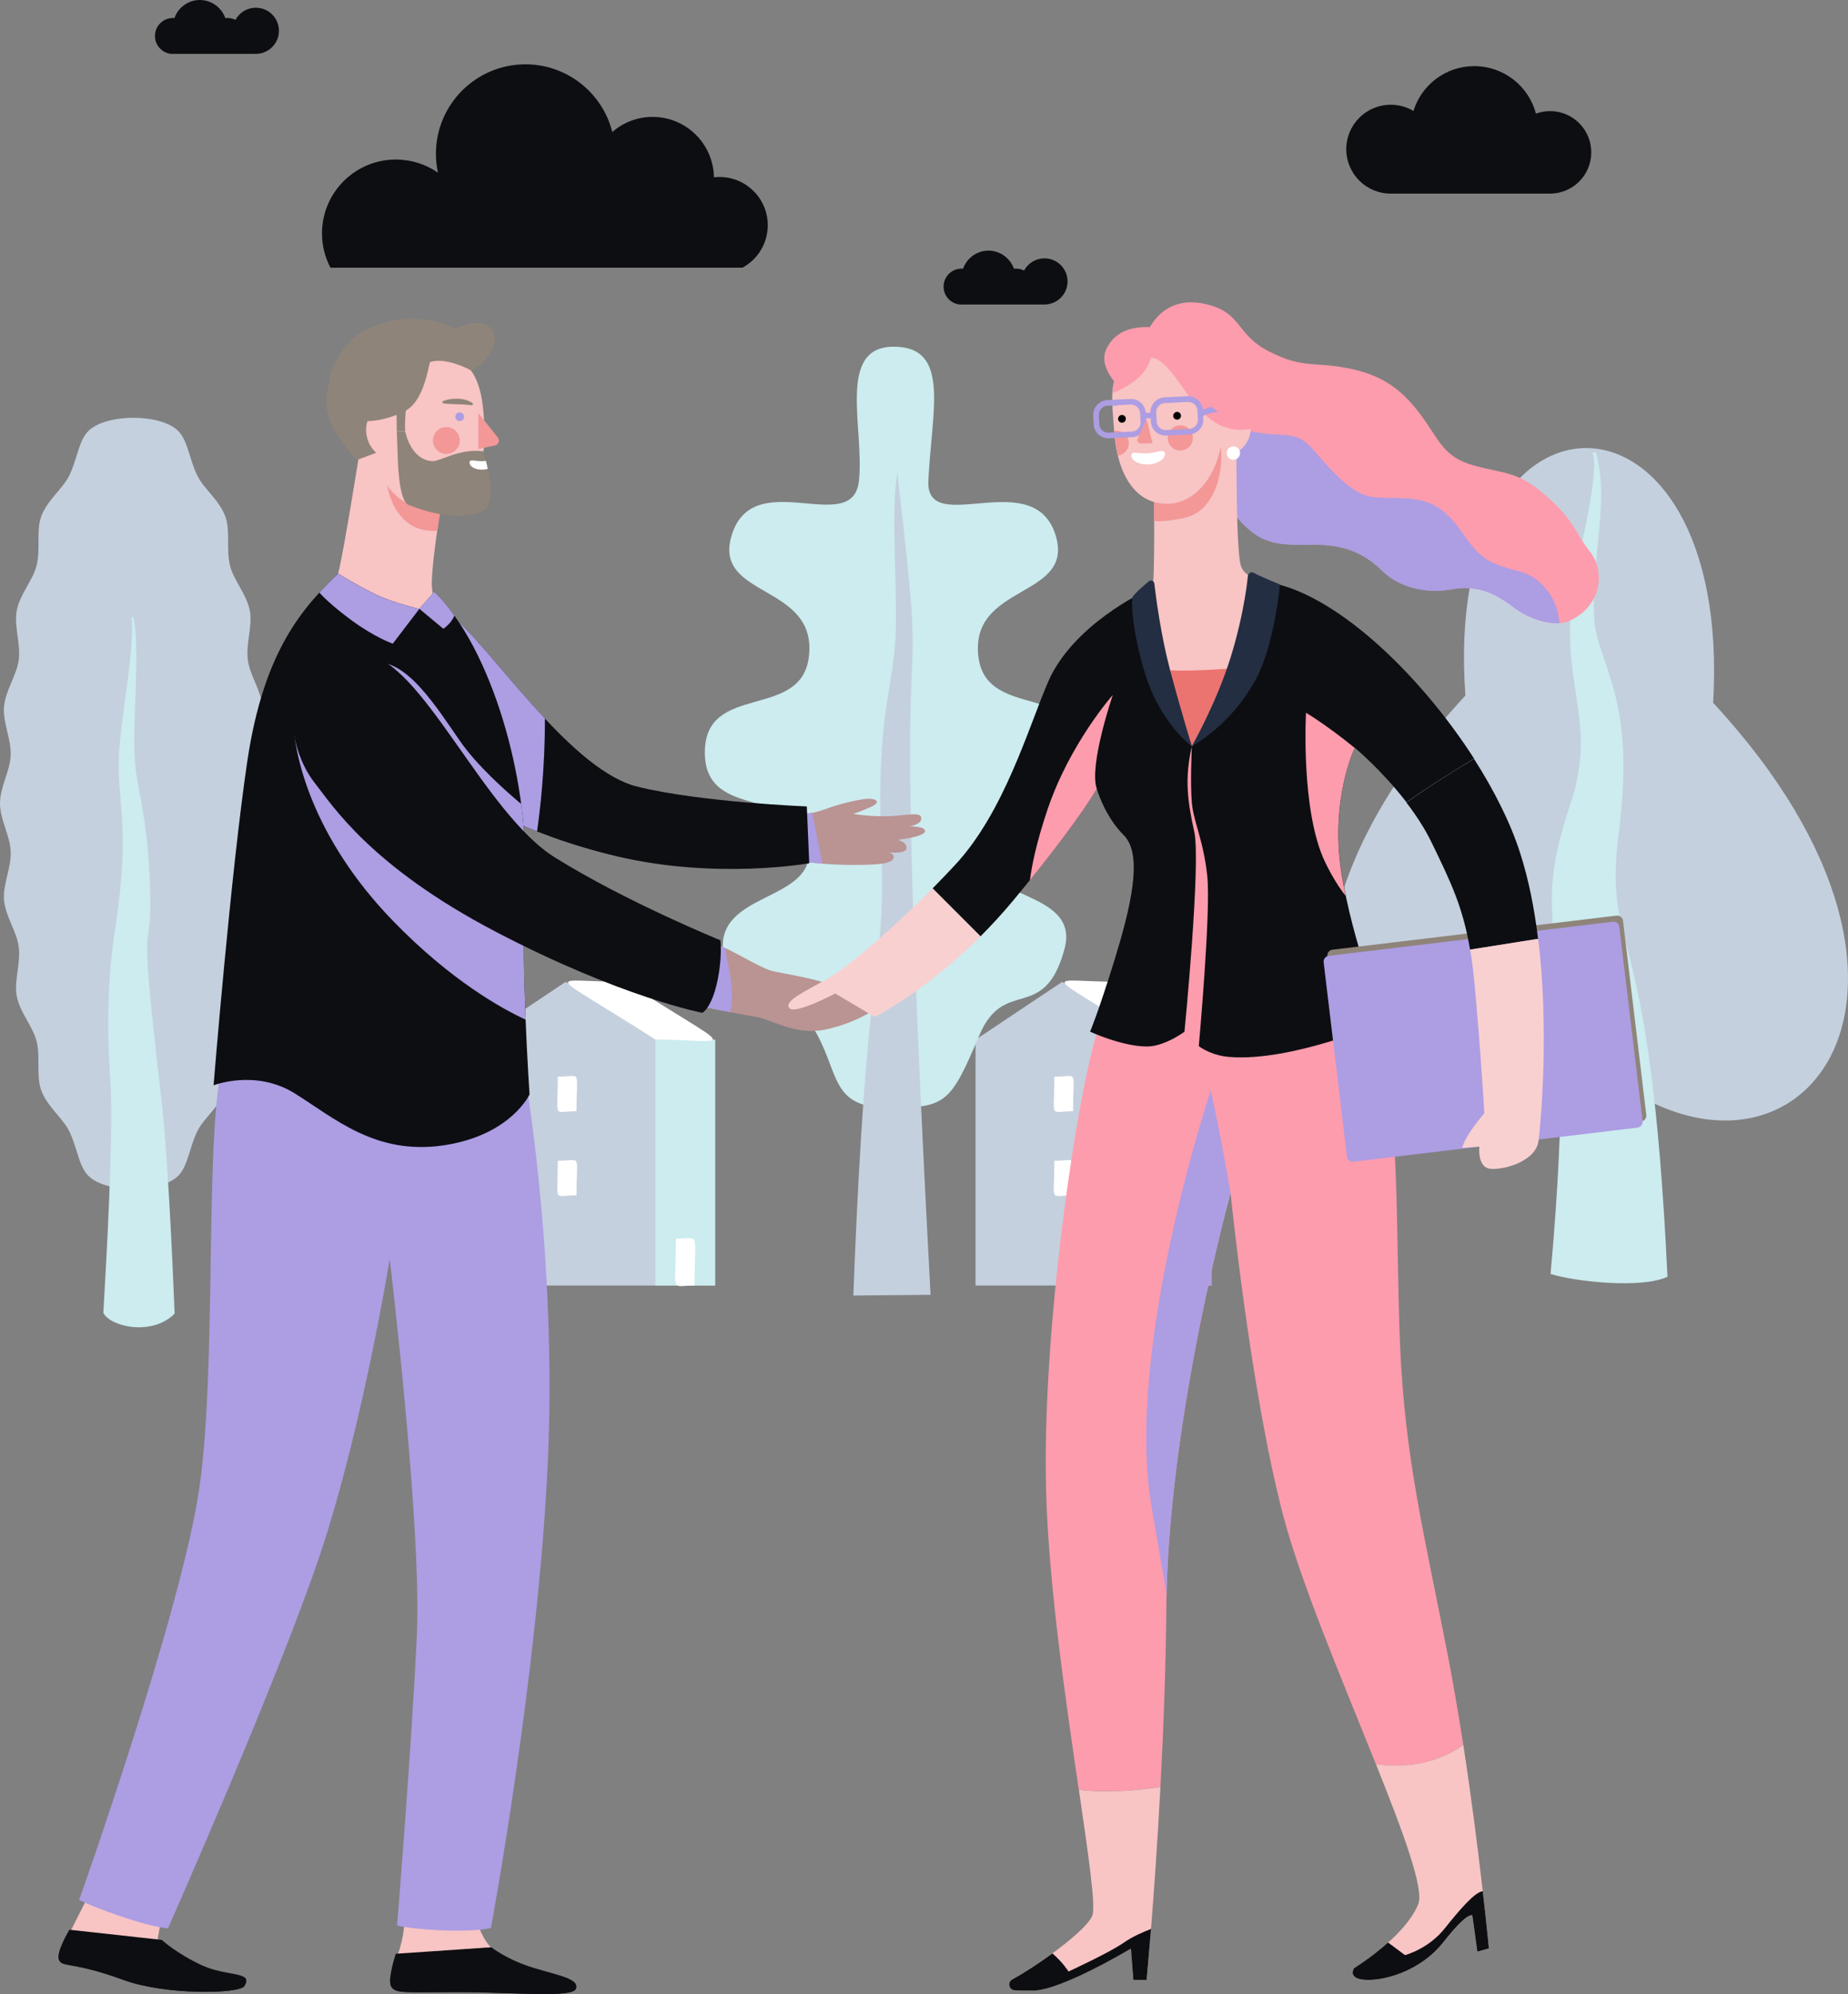 <?xml version="1.0" encoding="utf-8"?>
<!-- Generator: Adobe Illustrator 16.0.0, SVG Export Plug-In . SVG Version: 6.00 Build 0)  -->
<!DOCTYPE svg PUBLIC "-//W3C//DTD SVG 1.1//EN" "http://www.w3.org/Graphics/SVG/1.1/DTD/svg11.dtd">
<svg version="1.1" id="Layer_1" xmlns="http://www.w3.org/2000/svg" xmlns:xlink="http://www.w3.org/1999/xlink" x="0px" y="0px"
	 width="773.757px" height="834.774px" viewBox="53.459 15.636 773.757 834.774"
	 enable-background="new 53.459 15.636 773.757 834.774" xml:space="preserve">
<rect x="53.459" y="15.636" width="773.757" height="834.774" fill="#808080" stroke="none"/>
<g>
	<path fill="#0D0E12" d="M364.338,127.691c6.29-3.41,10.586-10.098,10.586-17.761c0-11.161-9.035-20.197-20.196-20.197
		c-0.798,0-1.595,0.044-2.348,0.133c-0.222-13.996-11.604-25.291-25.689-25.291c-6.466,0-12.356,2.392-16.874,6.333
		c-4.075-16.299-18.824-28.346-36.363-28.346c-20.684,0-37.471,16.787-37.471,37.47c0,2.702,0.311,5.315,0.842,7.884
		c-5.005-3.455-11.072-5.492-17.628-5.492c-17.096,0-30.915,13.863-30.915,30.916c0,5.182,1.284,10.054,3.543,14.35H364.338z"/>
	<path fill="#0D0E12" d="M456.066,143.149c-4.163,0-7.529-3.366-7.529-7.53s3.366-7.529,7.529-7.529c0.222,0,0.442,0,0.62,0.044
		c1.55-4.385,5.713-7.574,10.63-7.574c4.916,0,9.124,3.189,10.674,7.574c0.31-0.044,0.62-0.044,0.931-0.044
		c1.195,0,2.303,0.266,3.321,0.797c1.639-3.056,4.828-5.094,8.548-5.094c5.359,0,9.656,4.34,9.656,9.655s-4.341,9.656-9.656,9.656
		h-34.724V143.149z"/>
	<path fill="#0D0E12" d="M702.451,96.688c9.522,0,17.273-7.707,17.273-17.273c0-9.522-7.707-17.273-17.273-17.273
		c-2.082,0-4.03,0.398-5.891,1.063c-3.012-11.427-13.42-19.887-25.822-19.887c-12.002,0-22.101,7.884-25.467,18.779
		c-2.79-1.683-6.023-2.613-9.522-2.613c-10.275,0-18.603,8.327-18.603,18.603s8.327,18.602,18.603,18.602H702.451z"/>
	<polygon fill="#C4D0DE" points="327.843,450.884 290.328,426.656 254.01,450.884 254.01,553.772 352.867,553.772 352.867,450.884 	
		"/>
	<rect x="327.843" y="450.884" fill="#CCECEF" width="25.024" height="102.889"/>
	<path fill="#FFFFFF" d="M327.843,450.884c33.174,0,34.769,6.289-12.49-24.228C282.179,426.656,280.584,420.367,327.843,450.884z"/>
	<path fill="#FFFFFF" d="M294.846,480.824c0-18.159,2.392-14.482-7.84-14.482C287.006,484.501,284.615,480.824,294.846,480.824z"/>
	<path fill="#FFFFFF" d="M294.846,516.036c0-18.159,2.392-14.483-7.84-14.483C287.006,519.712,284.615,516.036,294.846,516.036z"/>
	<path fill="#FFFFFF" d="M344.275,553.772c0-23.519,2.613-19.621-7.84-19.621C336.435,557.714,333.822,553.772,344.275,553.772z"/>
	<polygon fill="#C4D0DE" points="535.745,450.884 498.231,426.656 461.912,450.884 461.912,553.772 560.77,553.772 560.77,450.884 	
		"/>
	<rect x="535.745" y="450.884" fill="#AD9DE3" width="25.024" height="102.889"/>
	<path fill="#FFFFFF" d="M535.745,450.884c33.174,0,34.769,6.289-12.49-24.228C490.081,426.656,488.487,420.367,535.745,450.884z"/>
	<path fill="#FFFFFF" d="M502.748,480.824c0-18.159,2.392-14.482-7.84-14.482C494.908,484.501,492.517,480.824,502.748,480.824z"/>
	<path fill="#FFFFFF" d="M502.748,516.036c0-18.159,2.392-14.483-7.84-14.483C494.908,519.712,492.517,516.036,502.748,516.036z"/>
	<path fill="#184657" d="M552.177,553.772c0-23.519,2.613-19.621-7.839-19.621C544.338,557.714,541.725,553.772,552.177,553.772z"/>
	<path fill="#C4D0DE" d="M720.838,460.938c82.426,70.777,164.497-27.416,49.916-151.077c8.238-141.244-113.873-142.13-103.73-3.056
		C550.362,432.769,634.293,535.259,720.838,460.938z"/>
	<path fill="#CCECEF" d="M751.62,550.096c-7.131-153.025-25.777-133.404-20.861-182.036c7.884-57.357-5.714-69.36-9.566-90.62
		c-2.259-26.087,6.644-51.511,0.398-72.549c-4.65,1.594,4.916-7.751-6.821,42.608c-12.357,53.194,9.39,65.816-3.941,105.236
		c-19.09,56.427,5.447,46.373-8.15,196.209C713.175,552.222,741.034,555.189,751.62,550.096z"/>
	<path fill="#C4D0DE" d="M165.073,351.982c0,6.821-4.208,13.464-4.474,20.064c-0.266,6.865,3.366,13.819,2.79,20.374
		c-0.576,6.866-5.314,13.11-6.156,19.622c-0.886,6.864,2.037,14.173,0.842,20.551c-1.285,6.909-6.688,12.623-8.283,18.823
		c-1.771,6.91,0.178,14.528-1.904,20.463c-2.436,6.865-8.77,11.516-11.604,16.919c-3.499,6.821-4.03,14.749-8.061,18.912
		c-7.22,7.53-30.649,7.618-37.913,0c-4.03-4.207-4.562-12.136-8.062-18.912c-2.834-5.447-9.168-10.054-11.604-16.963
		c-2.082-5.936-0.178-13.598-1.905-20.463c-1.594-6.201-6.998-11.914-8.282-18.824c-1.195-6.378,1.771-13.686,0.842-20.551
		c-0.842-6.511-5.581-12.756-6.156-19.621c-0.532-6.555,3.1-13.509,2.79-20.374c-0.266-6.6-4.474-13.243-4.474-20.064
		s4.208-13.464,4.474-20.064c0.266-6.865-3.366-13.819-2.79-20.374c0.575-6.865,5.314-13.11,6.156-19.621
		c0.886-6.865-2.037-14.173-0.842-20.551c1.284-6.91,6.688-12.623,8.282-18.824c1.771-6.909-0.177-14.527,1.905-20.462
		c2.436-6.865,8.77-11.516,11.604-16.919c3.499-6.821,4.031-14.749,8.062-18.912c7.219-7.529,30.649-7.618,37.913,0
		c4.03,4.208,4.562,12.136,8.061,18.912c2.835,5.448,9.169,10.054,11.604,16.964c2.082,5.935,0.178,13.597,1.904,20.462
		c1.595,6.201,6.998,11.914,8.283,18.824c1.195,6.378-1.772,13.686-0.842,20.551c0.842,6.511,5.58,12.756,6.156,19.621
		c0.531,6.555-3.101,13.509-2.79,20.374C160.865,338.473,165.073,345.161,165.073,351.982z"/>
	<path fill="#CCECEF" d="M109.355,273.941c2.879,14.35-0.531,43.804,0.531,59.217c0.398,10.851,4.917,21.525,6.245,50.049
		c1.771,41.146-5.891-0.62,4.606,90.133c2.835,22.5,4.916,69.359,5.847,92.214c-9.744,9.744-27.283,5.227-29.853-0.354
		c1.417-24.315,3.986-70.113,3.101-94.385c-0.133-3.145-2.879-31.801,1.062-61.033c8.327-52.042,0.62-57.799,2.569-81.229
		c0.93-11.471,3.188-24.759,4.429-36.363C110.019,271.992,107.318,274.339,109.355,273.941z"/>
	<path fill="#CCECEF" d="M348.571,330.678c0,29.631,41.279,13.154,43.627,40.261c1.949,22.5-38.976,17.805-35.964,43.316
		c3.809,32.111,28.833,15.104,39.241,34.237c9.479,17.406,6.245,30.871,30.207,30.871c23.961,0,25.688-1.771,37.913-30.517
		c10.408-24.493,27.106-4.65,35.565-35.92c6.865-25.423-37.248-20.153-36.053-41.988c1.506-27.195,43.627-10.63,43.627-40.261
		s-40.482-13.243-43.627-40.261c-3.543-30.295,39.464-24.36,32.599-49.783c-8.46-31.225-54.7,0.665-53.548-23.74
		c1.417-29.63,9.39-56.117-14.528-56.117c-23.961,0-12.224,34.016-14.527,56.117c-2.568,24.271-45.088-7.485-53.548,23.74
		c-6.865,25.423,36.142,19.488,32.599,49.783C389.053,317.435,348.571,301.003,348.571,330.678z"/>
	<path fill="#C4D0DE" d="M443.088,557.67c-18.957-354.152,1.904-207.283-13.907-344.142c-2.702,15.723-0.222,42.741-0.62,64.665
		c-0.487,26.973-8.858,33.794-5.891,97.219c1.195,49.34-6.422,36.895-11.914,182.568L443.088,557.67z"/>
	<path fill="#BA9393" d="M388.876,355.968c0,0,3.277,0.841,8.946-1.196c5.67-2.082,10.497-3.455,16.521-4.473s8.46,1.019,3.81,3.101
		c-4.65,2.082-7.396,2.923-7.396,2.923s4.65,1.019,12.933,1.019s15.325-2.259,15.502,0.709c0.177,2.923-5.005,3.455-5.005,3.455
		s7.22,0,6.555,2.259c-0.708,2.259-11.383,3.455-11.383,3.455s3.942,0.842,3.632,3.632c-0.354,2.746-9.832,1.373-9.832,1.373
		s4.827-0.177,4.473,2.392c-0.354,2.569-6.023,3.1-17.406,3.1s-21.88-1.55-21.88-1.55l-0.354-20.152h0.886V355.968z"/>
	<path fill="#AD9DE3" d="M393.571,355.879c-3.012,0.487-4.694,0.089-4.694,0.089h-0.886l0.354,20.152c0,0,3.854,0.576,9.435,1.019
		L393.571,355.879z"/>
	<path fill="#F8C4C4" d="M222.828,819.785c-0.354,8.104-2.923,14.306-2.923,14.306s39.95-3.455,39.286-3.277
		c-0.709,0.177-5.669-7.043-5.359-10.497L222.828,819.785z"/>
	<g>
		<path fill="#0D0E12" d="M219.197,833.515c0,0-3.721,10.808-1.86,13.819c1.86,2.967,5.581,2.259,28.391,2.259
			c22.811,0,47.79,2.613,48.897-1.506s-6.333-5.227-17.539-8.593c-11.205-3.366-17.894-8.681-17.894-8.681L219.197,833.515z"/>
		<path fill="#0D0E12" d="M293.562,845.163c-4.252,2.879-27.195,0.665-48.233,0.665c-22.766,0-26.53,0.753-28.391-2.259
			c-0.044-0.045-0.044-0.133-0.089-0.178c-0.133,1.639-0.088,3.101,0.443,3.897c1.86,2.968,5.581,2.26,28.391,2.26
			c22.766,0,47.79,2.612,48.897-1.507C294.935,846.891,294.536,845.961,293.562,845.163z"/>
	</g>
	<polygon fill="#F8C4C4" points="91.24,807.737 82.603,824.79 119.321,828.067 121.048,818.766 	"/>
	<g>
		<path fill="#0D0E12" d="M82.514,823.461c0,0-5.758,9.479-4.34,12.667c1.417,3.233,5.758,0.576,27.15,8.415
			c17.628,6.423,48.366,5.803,50.403,2.525c3.941-6.378-6.998-3.81-17.628-8.682s-16.919-10.674-16.919-10.674L82.514,823.461z"/>
		<path fill="#0D0E12" d="M155.905,843.48c-4.872,2.79-33.13,3.012-49.783-3.056c-21.393-7.796-25.733-5.183-27.15-8.416
			c-0.089-0.222-0.177-0.487-0.177-0.797c-0.665,1.948-1.063,3.765-0.576,4.872c1.417,3.233,5.758,0.575,27.15,8.415
			c17.628,6.422,48.366,5.802,50.403,2.524C156.879,845.297,156.79,844.233,155.905,843.48z"/>
	</g>
	<path fill="#AD9DE3" d="M146.338,462.045c-7.22,33.086-2.082,124.016-9.302,175.703c-7.219,51.688-50.447,173.267-50.447,173.267
		c6.644,3.278,27.771,11.117,37.204,11.87c0,0,46.329-104.526,63.912-157.233c17.584-52.706,28.923-122.996,28.923-122.996
		s13.42,111.613,11.383,157.101c-2.082,45.486-8.283,121.934-8.283,121.934c8.504,2.037,30.96,3.101,39.287,1.019
		c0,0,19.62-105.413,23.784-194.306c4.119-88.892-10.32-167.42-10.32-167.42l-76.49-17.584L146.338,462.045z"/>
	<path fill="#0D0E12" d="M245.196,275.712c17.894,16.875,48.588,62.716,75.117,69.227c26.531,6.555,70.955,8.283,70.955,8.283
		l1.019,23.784c0,0-38.224,6.909-79.901-2.746c-41.678-9.7-66.126-26.575-66.126-26.575L245.196,275.712z"/>
	<path fill="#AD9DE3" d="M278.325,363.675c1.196-8.194,3.366-26.354,3.277-47.259c-14.04-14.97-26.973-31.845-36.407-40.748
		l0.842,57.446l4.872,17.406C256.047,353.576,265.393,358.625,278.325,363.675z"/>
	<path fill="#F8C4C4" d="M238.065,269.246c-2.657-1.949-3.277-3.455-3.721-7.396c-1.019-8.77,6.865-53.592,6.865-53.592
		l-37.071-4.164c0,0-7.042,44.335-9.124,51.644c-0.664,2.259-3.366,5.448-6.378,8.725
		C203.385,282.223,230.978,277.794,238.065,269.246z"/>
	<path fill="#F39797" d="M232.13,237.667c1.55,0.221,3.056,0.266,4.473,0.221c2.215-15.325,4.562-29.675,4.562-29.675l-26.486-3.101
		C213.616,221.943,219.64,236.161,232.13,237.667z"/>
	<path fill="#F8C4C4" d="M256.269,195.235c0.531,18.027-5.758,33.042-23.076,33.352c-13.243,0.398-24.404-13.952-24.936-31.979
		s3.587-32.775,23.075-33.351C252.77,162.637,255.737,177.209,256.269,195.235z"/>
	<path fill="#8F8479" d="M194.35,168.75c-3.81,9.08-10.497,18.957,8.637,39.419l12.136-4.562l-9.656-26.442L194.35,168.75z"/>
	<path fill="#AD9DE3" d="M247.765,190.054c0.044,1.019-0.753,1.815-1.772,1.86c-1.019,0.044-1.815-0.753-1.859-1.771
		c-0.045-1.019,0.753-1.816,1.771-1.86S247.72,189.035,247.765,190.054z"/>
	<g>
		<path fill="#F8C4C4" d="M219.906,208.435c-7.087,0.221-12.978-5.359-13.154-12.446c-0.222-7.086,5.359-12.977,12.445-13.154
			L219.906,208.435z"/>
		<path fill="#F8C4C4" d="M219.728,202.411c-3.72,0.088-6.82-2.834-6.953-6.555c-0.089-3.72,2.835-6.821,6.555-6.954
			L219.728,202.411z"/>
	</g>
	<path fill="#F39797" d="M245.948,199.886c0.089,3.1-2.348,5.669-5.447,5.758c-3.101,0.088-5.67-2.348-5.758-5.448
		c-0.089-3.101,2.347-5.669,5.447-5.758C243.291,194.35,245.86,196.786,245.948,199.886z"/>
	<path fill="#F39797" d="M253.788,188.592l8.105,10.187c0.974,1.196,0.31,3.012-1.196,3.322l-6.909,1.506V188.592z"/>
	<path fill="#8F8479" d="M219.462,185.979l0.133,10.054l3.544,0.088c-0.311-2.48,0.177-8.548,0.398-10.585L219.462,185.979z"/>
	<path fill="#8F8479" d="M239.039,183.499c1.948-0.753,3.986-1.019,6.067-0.975c1.02,0.044,2.082,0.177,3.101,0.443
		c0.531,0.133,1.019,0.31,1.506,0.532c0.222,0.133,0.487,0.221,0.709,0.354l0.354,0.177l0.177,0.089l0.044,0.044c0,0,0.045,0,0,0
		c-0.177-0.088-0.575,0.177-0.575,0.354c0.133-0.266,0.442-0.398,0.709-0.31c0.266,0.133,0.398,0.443,0.31,0.708
		c-0.044,0.177-0.443,0.399-0.664,0.354l-0.222-0.044h-0.177l-0.354-0.044c-0.222-0.044-0.487-0.044-0.709-0.044l-1.417-0.133
		c-0.931-0.044-1.905-0.133-2.835-0.133c-1.904-0.089-3.809-0.089-5.847-0.31c-0.31-0.044-0.531-0.31-0.487-0.62
		C238.685,183.764,238.818,183.587,239.039,183.499z"/>
	<path fill="#8F8479" d="M255.693,204.537c0,0,7.441,22.146-0.354,25.202c-11.87,4.606-25.91-0.886-30.826-2.746
		c-4.474-1.683-4.562-21.525-4.562-21.525l-0.354-9.346l3.544,0.089c0,0,2.081,11.958,11.427,12.49
		C237.71,208.789,245.948,203.296,255.693,204.537z"/>
	<path fill="#FFFFFF" d="M255.383,208.7c0.531,0,1.019-0.089,1.506-0.133c0.266,0.974,0.531,2.126,0.797,3.322
		c-0.664,0.221-1.417,0.31-2.215,0.354c-2.923,0.089-5.359-1.24-5.403-2.923C249.979,207.593,252.415,208.789,255.383,208.7z"/>
	<path fill="#8F8479" d="M258.748,152.805c-3.676-3.588-10.763-1.285-14.527,0.354c-1.062-0.532-2.214-1.019-3.499-1.462
		c-11.914-4.119-22.146-3.056-31.357,0.842c-8.105,3.455-10.453,6.821-14.528,13.021c-3.188,4.872-4.96,10.851-1.372,18.514
		c6.156,13.154,23.917,6.378,28.789,4.075c6.466-3.056,9.124-10.984,11.205-20.905c0,0,5.625-2.613,17.362,3.499
		C257.464,167.775,263.887,157.854,258.748,152.805z"/>
	<path fill="#0D0E12" d="M195.014,255.737c-14.572,14.129-31.093,32.022-38.002,78.528c-6.909,46.505-14.129,135.708-14.129,135.708
		s17.584-6.909,34.104,3.454c16.521,10.32,33.75,25.822,62.008,21.703c28.257-4.119,36.186-21.349,36.186-21.349
		s-3.81-54.788-2.082-93.011s-13.642-93.853-37.824-117.372l-6.245,7.131c0,0-11.028-2.392-19.312-6.555
		C201.481,259.856,195.014,255.737,195.014,255.737z"/>
	<g>
		<path fill="#AD9DE3" d="M195.014,255.737c-2.569,2.48-5.183,5.093-7.84,7.972c1.019,1.152,5.05,5.404,13.42,11.56
			c9.833,7.22,17.318,9.833,17.318,9.833l11.117-14.572c0,0-11.028-2.392-19.312-6.555
			C201.481,259.856,195.014,255.737,195.014,255.737z"/>
		<path fill="#AD9DE3" d="M235.275,263.355l-6.245,7.131l10.054,8.371c0,0,3.189-2.038,4.65-5.492
			C241.076,269.601,238.242,266.234,235.275,263.355z"/>
	</g>
	<path fill="#AD9DE3" d="M273.099,380.771c0.398-8.814-0.133-18.514-1.417-28.568c-6.422-5.359-18.646-16.21-25.777-26.575
		c-10.01-14.483-21.703-33.085-34.813-32.731c-13.109,0.354-34.812,20.684-34.812,20.684c-0.709,17.583,8.282,53.061,41.678,87.519
		c24.316,25.069,45.664,36.806,55.541,41.368C272.789,423.822,272.257,400.171,273.099,380.771z"/>
	<path fill="#BA9393" d="M353.399,410.889c7.574,2.924,17.584,9.479,22.722,11.029c5.182,1.55,21.171,3.1,33.085,9.123
		c11.87,6.024,10.497,7.22,10.497,7.22s-8.77,6.023-21.171,8.46c-12.401,2.392-22.234-4.474-28.922-5.492
		c-6.732-1.019-22.898-4.296-22.898-4.296L353.399,410.889z"/>
	<path fill="#AD9DE3" d="M346.666,436.888c0,0,6.156,1.24,12.49,2.437c1.993-7.176-0.089-16.388-2.17-26.885
		c-1.24-0.576-2.437-1.107-3.588-1.551L346.666,436.888z"/>
	<path fill="#0D0E12" d="M205.953,289.576c23.829,1.594,49.828,66.392,79.946,85.083c30.117,18.735,69.182,34.591,69.182,34.591
		c0.931,8.105-1.506,26.177-7.529,30.384c0,0-33.705-6.378-86.411-33.883c-52.707-27.549-68.651-53.193-76.004-62.495
		C171.539,325.938,169.059,287.095,205.953,289.576z"/>
	<path fill="#FD9CAD" d="M666.138,746.04c-3.543,2.613-8.193,5.049-14.084,6.776c-7.973,2.259-15.9,2.215-22.5,1.329
		c-13.687-34.148-31.313-75.561-38.799-103.996c-13.774-52.352-22.058-135.043-22.058-135.043s-26.176,94.384-26.885,172.912
		c-0.221,26.265-1.24,52.396-2.48,75.604c-9.699,1.551-22.057,2.613-34.192,1.196c-5.359-36.496-12.49-85.083-13.642-123.705
		c-2.082-68.208,13.11-169.502,22.057-195.678c0,0,99.921-31.004,113.342-6.201c13.42,24.803,10.674,90.266,12.756,139.163
		c2.081,48.897,10.319,79.9,20.684,133.67C662.418,723.186,664.366,734.701,666.138,746.04z"/>
	<path fill="#F8C4C4" d="M539.332,763.668c-2.436,46.24-5.802,80.742-5.802,80.742h-5.536l-1.019-13.109
		c0,0-29.276,17.583-40.97,17.583c-3.012,0-5.58-0.044-7.662-0.133c-2.437-0.089-3.233-3.366-1.063-4.518
		c10.808-5.891,31.093-20.374,33.528-26.708c1.506-3.897-1.55-24.758-5.625-52.662C517.321,766.281,529.677,765.174,539.332,763.668
		z"/>
	<path fill="#F8C4C4" d="M676.857,831.345l-4.828,1.373l-2.081-15.147c0,0-1.728-2.082-12.047,11.028
		c-10.32,13.065-26.531,16.521-33.396,15.856c-6.909-0.709-4.118-4.828-4.118-4.828s21.348-13.065,26.884-26.885
		c2.525-6.289-6.2-29.852-17.716-58.597c6.6,0.886,14.571,0.93,22.5-1.329c5.891-1.683,10.541-4.163,14.084-6.776
		C672.915,789.977,676.857,831.345,676.857,831.345z"/>
	<path fill="#FD9CAD" d="M710.474,275.58c13.818-6.29,15.147-20.817,8.681-29.055c-6.511-8.238-6.245-12.711-18.292-23.297
		c-12.003-10.585-17.628-9.168-30.428-12.756c-12.801-3.587-14.262-10.674-22.411-21.57c-8.194-10.851-16.389-16.432-30.517-19.178
		c-14.129-2.746-18.426,0.311-32.688-6.954c-14.262-7.308-11.028-16.21-26.53-19.842c-18.603-4.296-27.194,11.161-27.814,26.087
		c-0.665,14.97,26.618,47.037,26.618,47.037s3.766,3.455,13.022,14.572s14.793,13.465,31.49,12.978
		c16.698-0.487,24.582,5.049,31.093,11.383c6.511,6.333,17.982,9.257,28.213,7.352c10.231-1.904,17.54,0.842,25.955,7.22
		C695.281,276.022,705.424,277.883,710.474,275.58z"/>
	<path fill="#AD9DE3" d="M541.813,178.671l31.713,16.609c16.564,4.518,21.658-0.62,29.365,8.149
		c7.706,8.77,15.324,17.805,23.386,19.887c8.061,2.038,20.772-1.639,30.472,5.581c9.744,7.264,11.648,17.849,21.969,22.411
		s15.635,2.303,23.076,12.18c2.967,3.942,4.207,8.681,4.65,13.021c-5.448,0.354-13.066-1.86-19.621-6.865
		c-8.416-6.378-15.724-9.124-25.955-7.219c-10.23,1.904-21.658-1.019-28.213-7.353c-6.511-6.333-14.395-11.87-31.093-11.383
		c-16.697,0.487-22.234-1.86-31.491-12.977s-13.021-14.572-13.021-14.572s-11.648-13.686-19.532-27.328L541.813,178.671z"/>
	<path fill="#F8C4C4" d="M553.24,195.413c0.398,6.6,6.067,11.649,12.667,11.25c6.6-0.398,11.648-6.068,11.25-12.667
		c-0.398-6.599-6.068-11.648-12.667-11.25C557.891,183.144,552.842,188.813,553.24,195.413z"/>
	<path fill="#F8C4C4" d="M558.865,195.103c0.221,3.499,3.188,6.157,6.688,5.935c3.499-0.221,6.156-3.189,5.936-6.688
		c-0.222-3.499-3.189-6.156-6.688-5.935C561.346,188.592,558.688,191.604,558.865,195.103z"/>
	<g>
		<path fill="#F8C4C4" d="M547.837,299.984c-11.959,1.506-22.722,4.296-29.056,6.157c-1.904-5.891-2.037-11.826-2.568-18.071
			c-0.311-3.499,2.657-8.194,4.827-12.49c2.304-4.562,5.979-8.282,10.719-10.231c2.702-1.107,4.163-2.215,4.562-6.422
			c0.754-8.194,0.222-52.086,0.222-52.086l34.636-4.606c0,0-0.266,43.405,1.816,50.182c1.904,6.201,12.711,8.105,26.132,11.958
			c-5.803,10.541-6.024,24.847-3.146,36.54C580.613,292.543,563.029,298.08,547.837,299.984z"/>
		<path fill="#F39797" d="M551.513,231.82c-3.057,1.107-11.959,2.48-14.793,1.86c-0.354-13.73-0.222-26.84-0.222-26.84l28.169-3.721
			C565.731,216.938,560.459,228.631,551.513,231.82z"/>
	</g>
	<path fill="#F8C4C4" d="M519.978,196.343c1.195,17.273,8.593,30.959,23.208,30.162c12.446-0.664,22.367-15.147,22.102-32.421
		s-7.573-30.738-24.848-30.207C515.415,164.675,518.781,178.98,519.978,196.343z"/>
	<g>
		<path fill="#C3B9DD" d="M550.671,183.321c-1.595-0.709-3.366-1.019-5.138-1.019c-1.771,0.044-3.499,0.31-5.138,1.019
			c-0.089,0.044-0.133,0.133-0.089,0.221c0.045,0.089,0.133,0.133,0.222,0.089c1.639-0.354,3.322-0.576,5.005-0.576
			c0.842-0.044,1.684,0.044,2.524,0.133c0.842,0.088,1.639,0.266,2.48,0.443c0.089,0,0.222-0.044,0.222-0.133
			C550.804,183.41,550.76,183.365,550.671,183.321z"/>
	</g>
	<g>
		<path fill="#C3B9DD" d="M529.677,184.473c-1.683-0.531-3.454-0.664-5.182-0.487c-1.728,0.222-3.455,0.665-5.005,1.55
			c-0.089,0.044-0.133,0.177-0.089,0.266c0.045,0.088,0.133,0.088,0.222,0.088c1.595-0.532,3.277-0.93,4.916-1.063
			c0.842-0.133,1.684-0.133,2.524-0.133c0.842,0,1.684,0.088,2.525,0.177c0.088,0,0.177-0.044,0.221-0.177
			C529.81,184.605,529.722,184.517,529.677,184.473z"/>
	</g>
	<path d="M544.692,189.788c0.045,0.886,0.798,1.55,1.728,1.506c0.886-0.044,1.551-0.797,1.506-1.727
		c-0.044-0.886-0.797-1.55-1.728-1.506C545.312,188.149,544.648,188.902,544.692,189.788z"/>
	<path d="M521.616,191.072c0.044,0.886,0.797,1.55,1.728,1.506c0.886-0.044,1.55-0.797,1.506-1.728
		c-0.045-0.886-0.798-1.55-1.728-1.506C522.237,189.389,521.573,190.187,521.616,191.072z"/>
	<path fill="#F39797" d="M520.199,195.988c0.133,0,0.221-0.044,0.354-0.044c2.879-0.177,5.404,2.037,5.537,4.916
		c0.177,2.746-1.86,5.138-4.562,5.492c-0.664-2.879-1.062-5.979-1.284-9.168C520.243,196.786,520.199,196.387,520.199,195.988z"/>
	<ellipse fill="#F39797" cx="547.655" cy="198.952" rx="5.271" ry="5.271"/>
	<path fill="#FD9CAD" d="M528.482,175.127c-2.879,2.303-6.865,4.208-9.169,5.049c1.373-17.761,13.554-17.185,13.554-17.185
		l21.968,3.1l22.234,22.367l0.311,6.688c-23.918,4.385-29.543-27.859-41.944-29.896
		C534.549,167.066,534.372,170.477,528.482,175.127z"/>
	<path fill="#FFFFFF" d="M527.153,206.397c0.133,2.259,3.41,3.897,7.264,3.676c3.897-0.222,6.954-2.259,6.776-4.518
		c-0.133-2.259-3.232-0.398-7.131-0.133C530.164,205.688,527.02,204.138,527.153,206.397z"/>
	<path fill="#FFFFFF" d="M567.062,205.482c0.124,1.619,1.494,2.741,2.988,2.616c1.621-0.124,2.741-1.494,2.617-2.99
		c-0.123-1.619-1.494-2.739-2.99-2.616C568.183,202.617,566.939,203.988,567.062,205.482z"/>
	<path fill="#AD9DE3" d="M517.497,199.133c-1.506,0-2.968-0.576-4.119-1.595c-1.196-1.107-1.949-2.613-1.993-4.252l-0.177-3.72
		c-0.089-1.639,0.487-3.189,1.594-4.429c1.107-1.196,2.613-1.949,4.252-1.993l9.7-0.487c1.639-0.088,3.188,0.487,4.429,1.595
		c1.196,1.107,1.949,2.613,1.993,4.252l0.178,3.72c0.177,3.366-2.437,6.245-5.803,6.422
		C527.507,198.646,517.586,199.133,517.497,199.133z M527.02,185.004c-0.044,0-0.133,0-0.177,0l-9.7,0.487
		c-1.019,0.044-1.949,0.487-2.613,1.24s-1.019,1.728-0.975,2.746l0.178,3.721c0.044,1.019,0.487,1.949,1.24,2.613
		c0.753,0.664,1.728,1.019,2.746,0.974l9.699-0.487c2.082-0.088,3.677-1.904,3.588-3.986l-0.177-3.721
		c-0.045-1.019-0.487-1.949-1.24-2.613C528.836,185.358,527.95,185.004,527.02,185.004z"/>
	<path fill="#AD9DE3" d="M541.459,197.981c-3.233,0-5.979-2.569-6.112-5.846l-0.178-3.721c-0.177-3.366,2.437-6.245,5.803-6.422
		l9.699-0.487c1.639-0.089,3.189,0.487,4.43,1.594c1.195,1.107,1.948,2.613,1.993,4.252l0.177,3.721
		c0.089,1.639-0.487,3.189-1.595,4.429c-1.107,1.196-2.613,1.949-4.252,1.993C551.469,197.494,541.592,197.981,541.459,197.981z
		 M551.026,183.897c-0.044,0-0.133,0-0.177,0l-9.7,0.487c-2.082,0.088-3.721,1.904-3.588,3.986l0.178,3.72
		c0.088,2.082,1.904,3.721,3.986,3.588l9.699-0.487c1.019-0.044,1.949-0.487,2.613-1.24s1.019-1.728,0.975-2.746l-0.178-3.721
		C554.701,185.447,553.019,183.897,551.026,183.897z"/>
	<path fill="#AD9DE3" d="M567.812,188.636c0,0-3.101,0.221-3.897-0.443c-0.044-0.399-4.695,0.354-7.131,1.771l-1.195-2.037
		c1.151-0.665,4.916-2.392,7.484-2.17c0.62,0.044,2.259,0.088,2.48,0.665C566.217,188.061,567.857,188.371,567.812,188.636z"/>
	
		<rect x="532.258" y="188.684" transform="matrix(-0.999 0.049 -0.049 -0.999 1077.367 353.072)" fill="#AD9DE3" width="4.119" height="2.347"/>
	<path fill="#F39797" d="M533.531,191.072l-3.765,8.194c-0.443,0.974,0.266,2.082,1.373,2.037l4.872-0.133L533.531,191.072z"/>
	<path fill="#FD9CAD" d="M558.555,160.556c0,0-3.854-5.182-18.336-7.441c-12.269-1.905-19.799,1.063-23.475,8.504
		c-2.569,5.182,0.709,10.585,3.632,14.262l0,0c4.961-1.107,7.22-4.164,14.66-11.693c1.771,0.31,5.669,0.886,8.682,1.993
		c6.909,2.613,13.109,28.922,36.761,24.582L558.555,160.556z"/>
	<path fill="#EB7470" d="M540.086,295.909c8.504,1.285,29.719-0.531,29.719-0.531l-6.2,34.104l-24.006,0.266L540.086,295.909z"/>
	<path fill="#0D0E12" d="M583.137,259.192c0,0-1.684,48.366-30.649,68.784c0,0-22.987-24.006-19.621-64.842
		c0,0-30.207,13.952-40.571,37.958c-8.282,19.222-18.336,54.522-39.02,76.712c-3.101,3.322-6.201,6.555-9.346,9.744l20.063,20.063
		c4.474-4.474,9.036-9.434,13.554-14.837c27.903-33.573,35.122-47.037,35.122-47.037s3.101,11.383,11.383,19.621
		c8.283,8.282,2.569,31.003-4.119,52.707c-6.731,21.702-10.054,29.453-10.054,29.453s13.42,6.201,23.784,6.201
		c7.485,0,15.768-6.201,15.768-6.201s5.448,9.522,18.868,10.586c26.354,2.081,64.843-14.705,64.843-14.705
		s-13.421-32.554-18.071-63.026c-4.65-30.473,5.669-51.688,5.669-51.688s11.428,9.522,21.614,22.81
		c9.124-6.511,18.691-12.401,28.303-18.292C647.404,297.017,611.262,262.824,583.137,259.192z"/>
	<path fill="#232E42" d="M527.551,265.703c1.506-2.17,4.828-5.005,6.954-6.732c0.842-0.665,2.126-0.177,2.259,0.886
		c0.709,5.979,2.79,22.013,6.688,36.584c4.917,18.336,9.036,31.535,9.036,31.535s10.319-18.071,16.255-37.205
		c5.935-19.134,7.219-34.104,7.219-34.104s0.532-2.348,2.835-1.019c2.303,1.285,10.586,4.651,10.586,4.651
		s-2.215,24.892-9.966,39.419c-10.586,19.887-27.018,28.302-27.018,28.302s-13.154-9.567-19.621-30.738
		C526.4,276.022,527.551,265.703,527.551,265.703z"/>
	<path fill="#F9D0D0" d="M463.993,407.656c-23.253,23.208-44.291,33.705-44.291,33.705l-16.521-9.833c0,0-16.521,8.77-19.134,6.201
		c-2.569-2.569,4.65-6.201,14.971-11.87c8.813-4.828,26.929-20.152,44.911-38.312L463.993,407.656z"/>
	<g>
		<path fill="#FD9CAD" d="M615.027,380.417c-4.651-30.473,5.669-51.688,5.669-51.688c-12.401-10.054-20.418-14.705-20.418-14.705
			s-2.304,41.058,8.017,62.539c2.923,6.068,5.847,10.63,8.548,14.084C616.178,387.193,615.514,383.783,615.027,380.417z"/>
		<path fill="#FD9CAD" d="M492.03,354.595c-4.605,13.686-6.555,23.297-7.352,29.542c22.013-27.239,27.991-38.312,27.991-38.312
			c-3.366-9.833,6.732-39.286,6.732-39.286S501.331,326.913,492.03,354.595z"/>
	</g>
	<path fill="#FD9CAD" d="M552.488,327.976c-3.101,13.686-1.816,22.987,1.019,35.92s-4.119,83.71-4.119,83.71
		c0.753,1.86,4.474,5.271,5.979,6.2c0,0,5.138-56.338,3.587-71.308c-1.55-14.971-5.669-22.456-6.466-30.738
		C551.735,343.478,552.488,327.976,552.488,327.976z"/>
	<path fill="#AD9DE3" d="M535.613,646.341c2.524,14.704,4.606,26.796,6.289,36.717c1.684-77.509,26.796-167.951,26.796-167.951
		c-3.809-22.722-8.282-43.052-8.282-43.052S524.23,580.214,535.613,646.341z"/>
	<path fill="#8F8479" d="M740.592,485.121l-118.878,14.262c-1.373,0.177-2.613-0.797-2.746-2.17l-9.744-81.274
		c-0.177-1.373,0.798-2.613,2.171-2.746l118.877-14.262c1.373-0.178,2.613,0.797,2.746,2.17l9.744,81.274
		C742.939,483.703,741.965,484.943,740.592,485.121z"/>
	<path fill="#AD9DE3" d="M739.041,487.689l-118.877,14.262c-1.373,0.178-2.613-0.797-2.746-2.17l-9.744-81.274
		c-0.178-1.373,0.797-2.613,2.17-2.746l118.878-14.262c1.373-0.177,2.613,0.798,2.746,2.171l9.744,81.273
		C741.389,486.272,740.414,487.513,739.041,487.689z"/>
	<path fill="#0D0E12" d="M670.612,333.291c-9.611,5.846-19.178,11.781-28.302,18.292c3.854,5.049,7.573,10.63,10.408,16.432
		c8.327,17.096,13.287,27.46,16.255,45.177l28.479-4.518c-1.506-12.402-3.897-24.759-7.53-36.009
		C685.937,360.176,679.115,346.578,670.612,333.291z"/>
	<path fill="#F9D0D0" d="M697.674,493.049c-1.02,8.77-14.483,12.401-20.153,11.87c-5.669-0.531-4.65-9.301-4.65-9.301l-7.22,0.531
		c1.551-5.669,9.302-14.483,9.302-14.483s-1.551-26.885-4.119-54.257c-0.487-5.314-1.107-10.01-1.816-14.262l28.479-4.518
		C702.236,447.385,698.471,486.405,697.674,493.049z"/>
	<path fill="#0D0E12" d="M523.919,828.908c-5.846,4.119-23.075,12.048-23.075,12.048s-2.259-3.721-6.732-7.574
		c-5.935,4.341-12.225,8.371-16.83,10.896c-2.171,1.152-1.373,4.43,1.062,4.518c2.126,0.089,4.65,0.133,7.662,0.133
		c11.693,0,40.97-17.583,40.97-17.583l1.019,13.11h5.536c0,0,0.753-7.973,1.86-21.305
		C532.379,824.258,527.596,826.34,523.919,828.908z"/>
	<path fill="#0D0E12" d="M624.504,844.41c6.865,0.709,23.076-2.746,33.396-15.855c10.319-13.11,12.047-11.029,12.047-11.029
		l2.081,15.148l4.828-1.373c0,0-0.886-9.391-2.569-23.962c-3.321,0.31-9.788,7.884-15.855,15.502
		c-6.954,8.77-16.698,11.25-16.698,11.25l-7.086-5.271c-7.087,6.378-14.262,10.763-14.262,10.763S617.595,843.746,624.504,844.41z"
		/>
	<path fill="#0D0E12" d="M125.869,38.225c-4.163,0-7.529-3.366-7.529-7.53c0-4.163,3.366-7.529,7.529-7.529
		c0.222,0,0.442,0,0.62,0.045c1.55-4.385,5.713-7.574,10.63-7.574c4.916,0,9.124,3.189,10.674,7.574
		c0.31-0.045,0.62-0.045,0.931-0.045c1.195,0,2.303,0.266,3.321,0.798c1.639-3.056,4.828-5.094,8.548-5.094
		c5.359,0,9.656,4.341,9.656,9.655s-4.341,9.656-9.656,9.656h-34.724V38.225z"/>
</g>
</svg>
